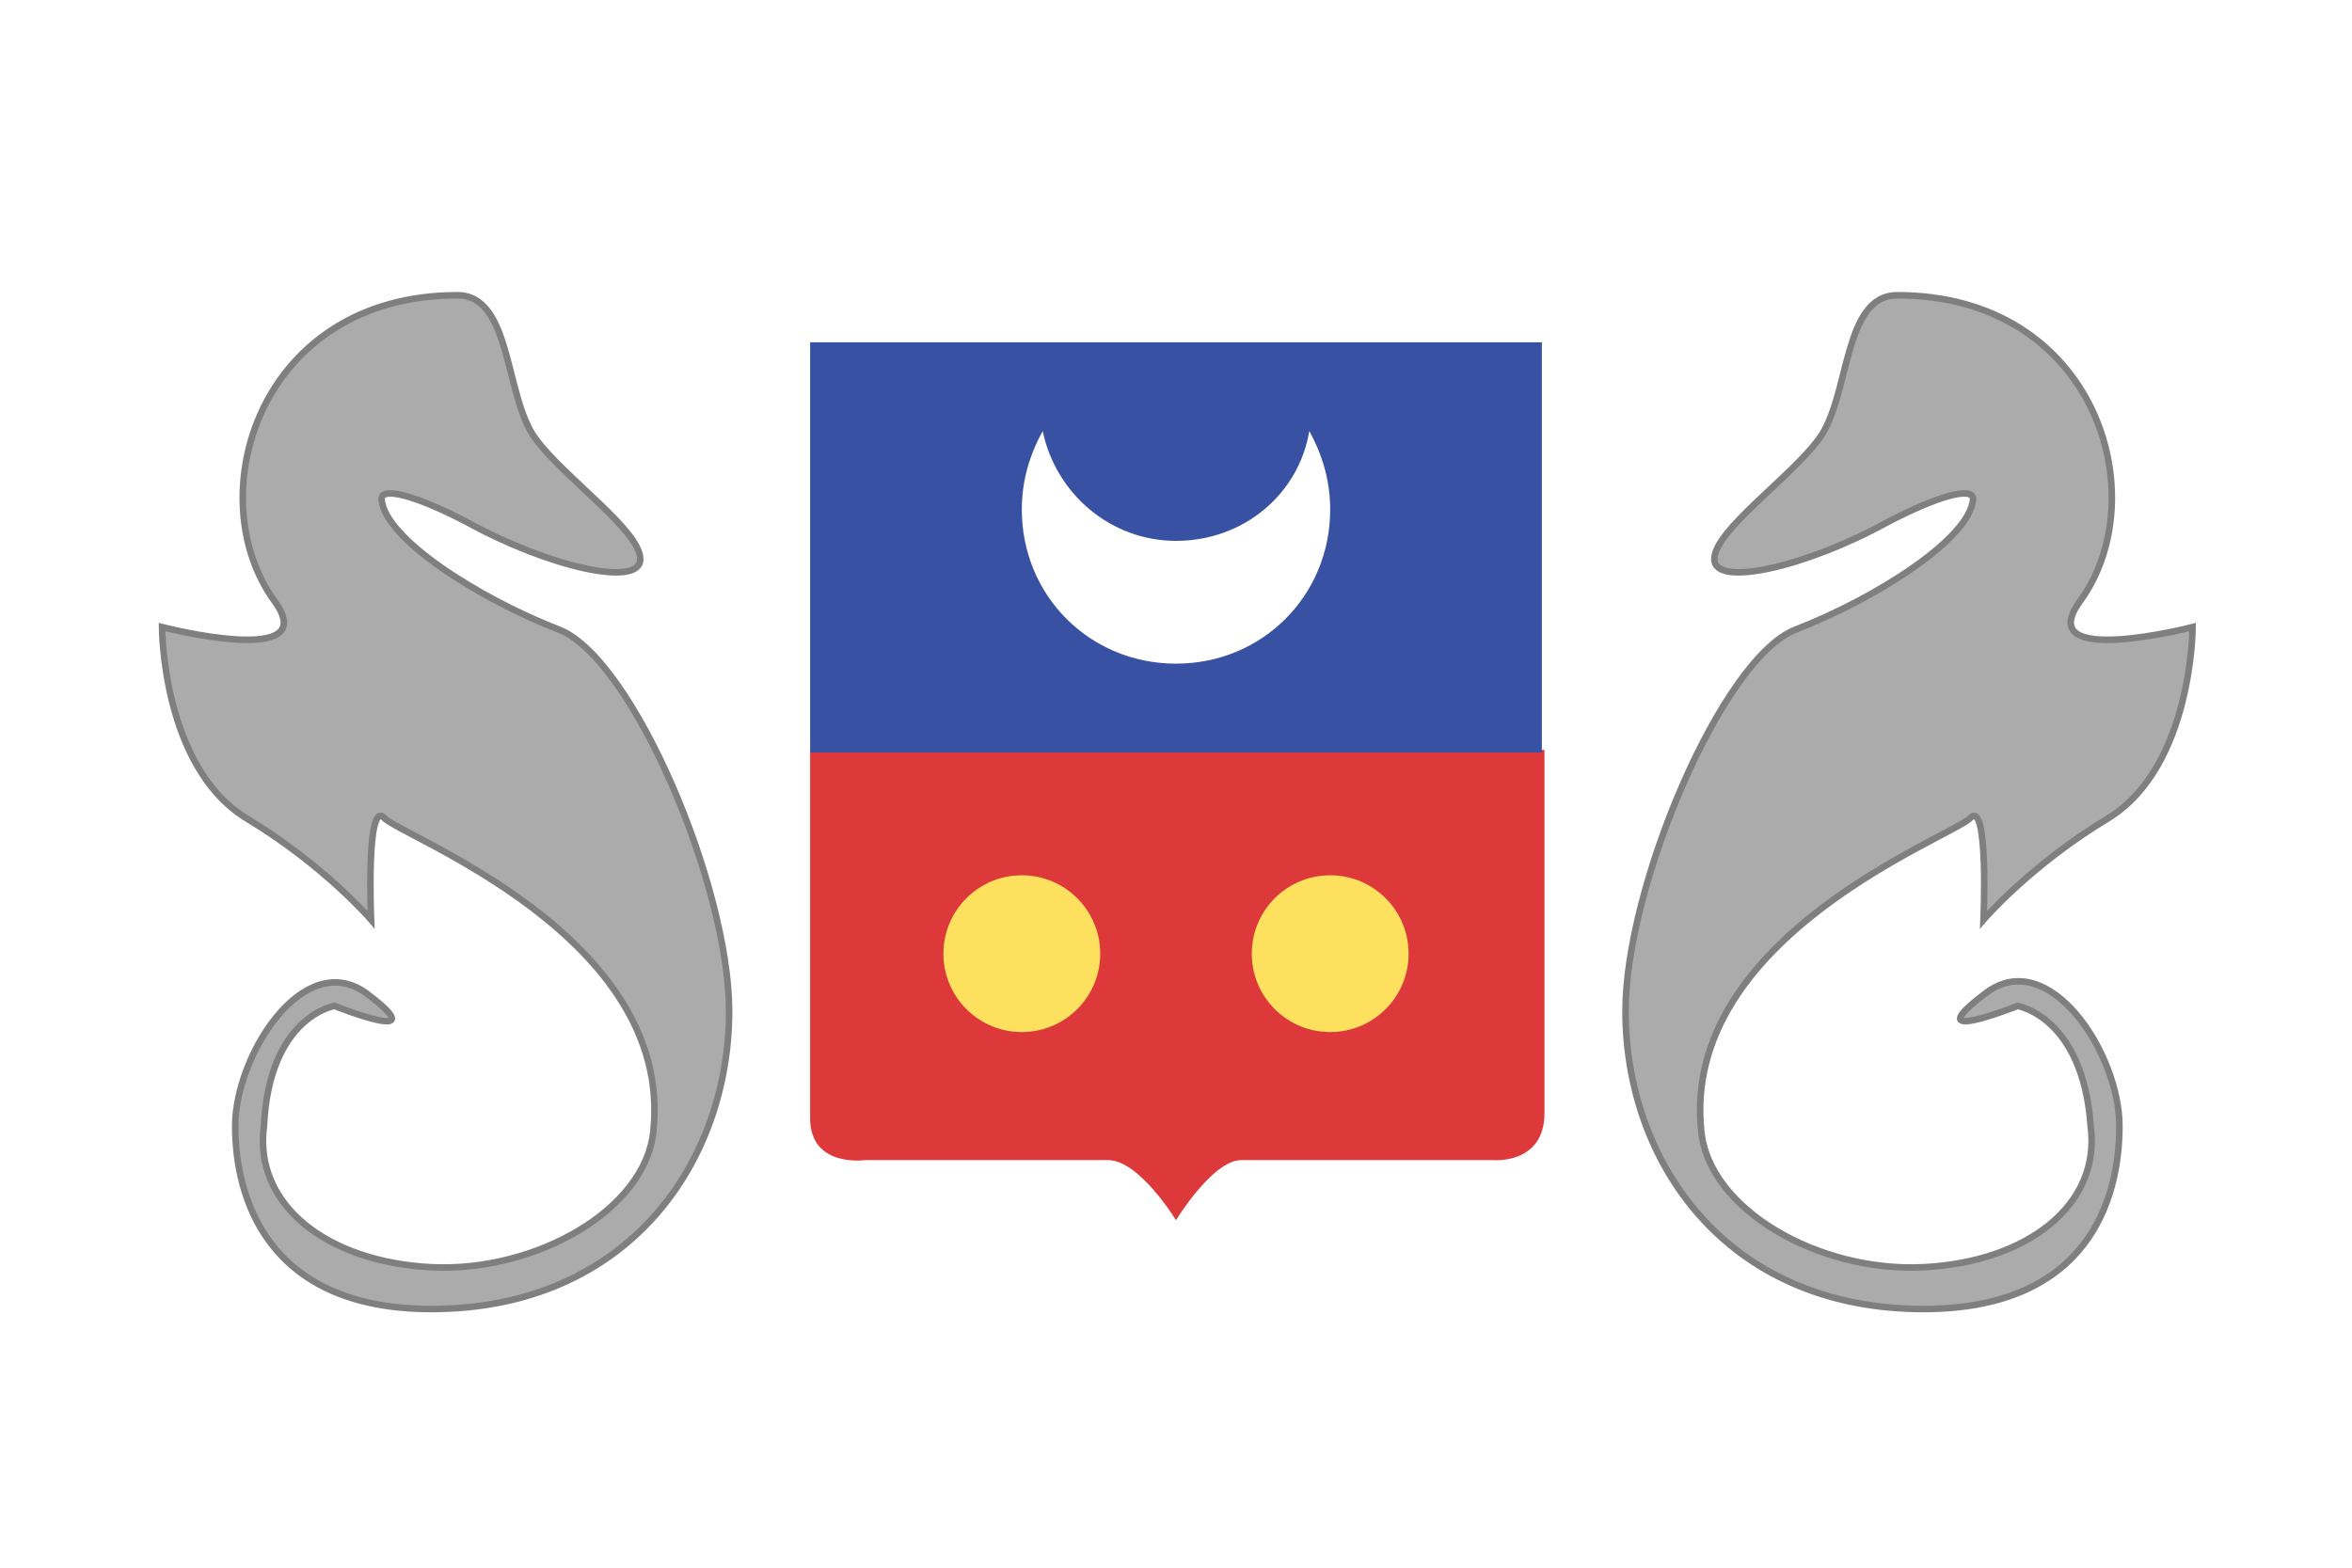 <?xml version="1.0" encoding="utf-8"?>
<svg version="1.1" xmlns="http://www.w3.org/2000/svg" viewBox="0 0 90 60">
    <rect fill="#FFFFFF" width="90" height="60"/>
    <path stroke="#7f7f7f" stroke-width="0.25" fill="#ABABAB" d="M12.8,38.5c0,0,4,1.6,1.2-0.5C11.6,36.3,9,40.4,9,43.1s1.2,7,7.5,7c7.6,0,11.4-5.7,11.4-11.4
	c0-4.8-3.7-13.5-6.5-14.6c-3.1-1.2-6.7-3.5-6.8-5c0-0.5,1.4-0.1,3.3,0.9c3.1,1.7,6.6,2.5,6.6,1.4c0-1.1-2.9-3.1-4-4.6
	c-1.2-1.6-0.9-5.5-3-5.5c-7.6,0-9.9,7.7-7,11.7c1.9,2.6-4.3,1-4.3,1s0,5.3,3.2,7.3c3,1.8,4.8,3.9,4.8,3.9s-0.2-4.6,0.5-3.9
	c0.6,0.7,11.1,4.5,10.3,12c-0.3,3-4.5,5.4-8.5,5.2c-4-0.2-6.8-2.4-6.4-5.4C10.3,38.9,12.8,38.5,12.8,38.5z"/>
    <path stroke="#7f7f7f" stroke-width="0.25" fill="#ABABAB" d="M77.2,38.5c0,0-4,1.6-1.2-0.5c2.4-1.8,5.1,2.3,5.1,5.1s-1.2,7-7.5,7c-7.6,0-11.4-5.7-11.4-11.4
	c0-4.8,3.7-13.5,6.5-14.6c3.1-1.2,6.7-3.5,6.8-5c0-0.5-1.4-0.1-3.3,0.9c-3.1,1.7-6.6,2.5-6.6,1.4c0-1.1,2.9-3.1,4-4.6
	c1.2-1.6,0.9-5.5,3-5.5c7.6,0,9.9,7.7,7,11.7c-1.9,2.6,4.3,1,4.3,1s0,5.3-3.2,7.3c-3,1.8-4.8,3.9-4.8,3.9s0.2-4.6-0.5-3.9
	c-0.6,0.7-11.1,4.5-10.3,12c0.3,3,4.5,5.4,8.5,5.2c4-0.2,6.8-2.4,6.4-5.4C79.7,38.9,77.2,38.5,77.2,38.5z"/>
    <g>
        <path fill="#DE393A" d="M31,28.8c0,0,0,12.1,0,14s2.1,1.6,2.1,1.6s8.2,0,9.3,0c1.2,0,2.6,2.3,2.6,2.3s1.4-2.3,2.5-2.3s9.6,0,9.6,0
		s2,0.2,2-1.8s0-13.9,0-13.9H31z"/>
        <rect x="31" y="13.1" fill="#3951A3" width="28" height="15.7"/>
    </g>
    <path fill="#FFFFFF" d="M50.1,16.5c-0.4,2.4-2.5,4.2-5.1,4.2c-2.5,0-4.6-1.8-5.1-4.2c-0.5,0.9-0.8,1.9-0.8,3c0,3.3,2.6,5.9,5.9,5.9
	c3.3,0,5.9-2.6,5.9-5.9C50.9,18.4,50.6,17.4,50.1,16.5z"/>
    <circle fill="#FEE05F" cx="39.1" cy="36.5" r="3"/>
    <circle fill="#FEE05F" cx="50.9" cy="36.5" r="3"/>
</svg>
